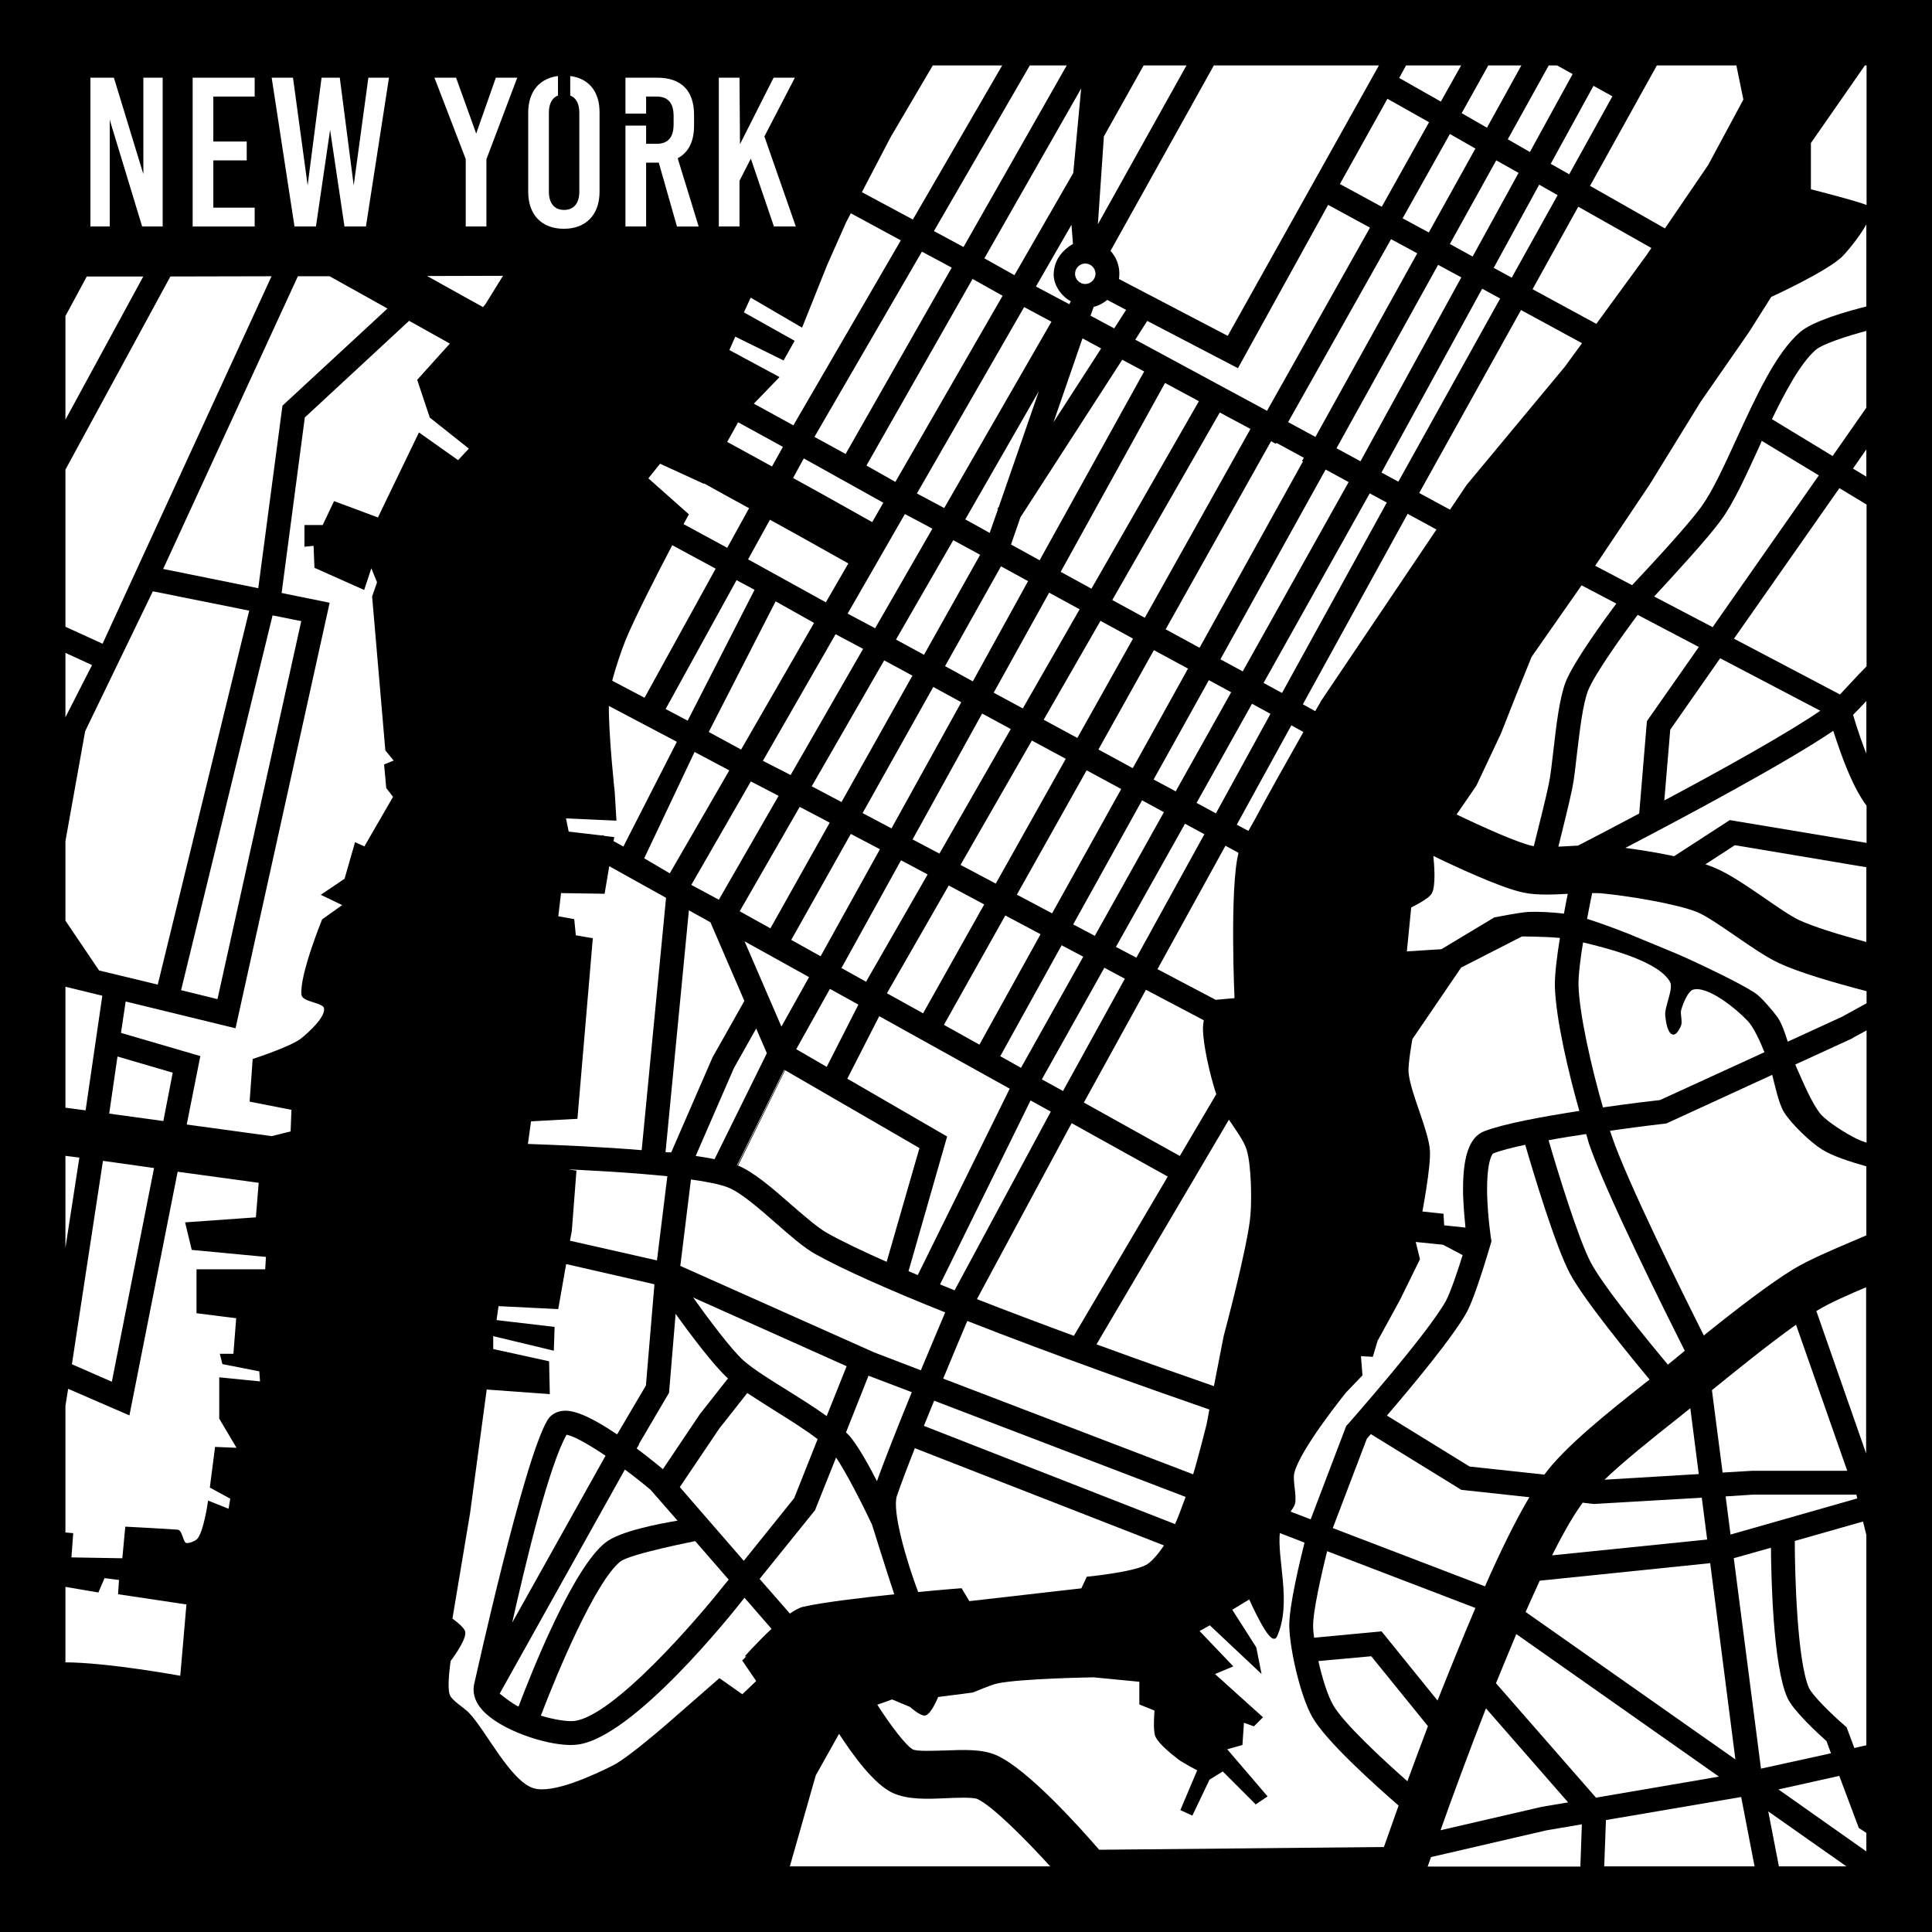 <?xml version="1.0" encoding="utf-8"?>
<!-- Generator: Adobe Illustrator 19.0.0, SVG Export Plug-In . SVG Version: 6.00 Build 0)  -->
<svg version="1.1" xmlns="http://www.w3.org/2000/svg" xmlns:xlink="http://www.w3.org/1999/xlink" x="0px" y="0px"
	 viewBox="0 0 850.4 850.4" style="enable-background:new 0 0 850.4 850.4;" xml:space="preserve">
<rect x="0" y="0" width="850.4" height="850.4" fill="#808080" stroke="none"/>
<style type="text/css">
	.st0{stroke:#000000;stroke-miterlimit:10;}
	.st1{fill:#FFFFFF;stroke:#000000;stroke-miterlimit:10;}
</style>
<g id="cadre_exterieur">
	<rect class="st0" width="850.4" height="850.4"/>
</g>
<g id="cotes">
	<g>
		<path class="st1" d="M324.2,513.3c7.1,2.8,15.6,10.2,23.7,17.3c5.8,5,11.7,10.2,16,12.6c6.8,3.8,16,8.2,26.7,12.9l14.7-51
			l-59.9-34.7C345.4,470.4,324.2,513.3,324.2,513.3z"/>
		<polygon class="st1" points="607.4,208.2 615.7,212.7 661,131.2 652.2,126.4 		"/>
		<polygon class="st1" points="369.7,426.3 381.4,432.8 409,384.7 396.4,378 		"/>
		<polygon class="st1" points="347.6,413.9 361.4,421.6 388,373.6 374.3,366.4 		"/>
		<polygon class="st1" points="458.7,317 474.4,325.5 499.4,280.9 484.2,272.6 		"/>
		<polygon class="st1" points="477.5,420.9 467.1,415.4 439.6,465.1 449.6,470.7 		"/>
		<polygon class="st1" points="530.8,367 521.4,361.9 490.5,417 500.4,422.2 		"/>
		<polygon class="st1" points="482.8,330.1 498.8,338.8 523.6,294.1 507.7,285.5 		"/>
		<polygon class="st1" points="495.8,430.6 485.9,425.3 457.9,475.3 468.1,480.9 		"/>
		<polygon class="st1" points="364.1,470.3 378.5,442 365.1,434.6 349.8,462 		"/>
		<polygon class="st1" points="587.6,197.5 599,203.7 599,203.6 599.1,203.6 643.9,121.9 632.8,115.9 		"/>
		<polygon class="st1" points="536.5,290.4 547.2,296.2 594.3,212 583.3,206 		"/>
		<polygon class="st1" points="637.5,107.6 648.4,113.6 669.1,75.9 658.4,69.9 		"/>
		<polygon class="st1" points="677.3,80.6 656.8,118.1 665.6,122.9 686.3,85.7 		"/>
		<polygon class="st1" points="513,357.3 502.5,351.6 471.7,407.1 482.1,412.6 		"/>
		<polygon class="st1" points="507.1,343.3 517.7,349 542.6,304.5 531.9,298.7 		"/>
		<polygon class="st1" points="389.7,437.4 406.5,446.7 433.9,397.9 417.4,389.1 		"/>
		<polygon class="st1" points="414.8,451.3 431.3,460.5 458.7,411 442.3,402.3 		"/>
		<polygon class="st1" points="446.9,394 463.3,402.7 494.2,347.1 478.1,338.4 		"/>
		<path class="st1" d="M445.1,479l-58.3-32.4l-14.5,28.4l44,25.5l-17,59.3c1.6,0.7,3.2,1.4,4.9,2.1L445.1,479z"/>
		<path class="st1" d="M298.9,557.6l0.7,0.2l0.4,0.2l84.5,37.7l21.1,8.1c4.4-10.6,8.5-20.2,11.1-26.4c-23.5-9.4-44.6-18.6-57.5-25.8
			c-5.2-2.9-11.2-8.2-17.6-13.8c-7.2-6.3-15.3-13.4-21-15.6c-3.5-1.4-9.5-2.6-16.9-3.6L298.9,557.6z"/>
		<polygon class="st1" points="356.8,429.9 326.7,413.2 343.9,453 		"/>
		<path class="st1" d="M305.5,509.2c3.4,0.5,6.5,1,9.3,1.6l23.3-47.2l-5.2-12l-10.3,18.3L305.5,509.2z"/>
		<path class="st1" d="M514.7,517.7l-43.2-24l-42.2,78.4c14.3,5.6,29.2,11.2,43.6,16.5L514.7,517.7z"/>
		<path class="st1" d="M463.2,489.1l-9.8-5.4l-40.3,81.9c2.4,1,4.9,2,7.3,3L463.2,489.1z"/>
		<path class="st1" d="M535.9,481.7c-2.8-8.4-5.9-21.9-5.9-29.2c0-0.9,0.2-2.2,0.4-3.7L504.2,435l-27.8,50.5l43.1,24L535.9,481.7z"
			/>
		<polygon class="st1" points="422.1,380.9 438.5,389.6 469.8,333.8 454,325.3 		"/>
		<path class="st1" d="M581.9,308.8l51.1-75.9l-13.6-7.4l-46.6,84.7l6.3,3.5C580.9,310.7,581.9,308.8,581.9,308.8z"/>
		<polygon class="st1" points="550.9,309.1 526,353.6 535.4,358.7 559.9,314 		"/>
		<polygon class="st1" points="611.1,221 602.7,216.5 555.5,300.8 564.5,305.7 		"/>
		<polygon class="st1" points="365.9,361.9 351.8,354.5 324.9,401.3 339.3,409.3 		"/>
		<polygon class="st1" points="356.6,346.3 370.6,353.7 402.3,297.2 389,290 		"/>
		<polygon class="st1" points="419.4,237.1 393.7,281.7 406.9,288.9 432.1,244 		"/>
		<polygon class="st1" points="401,369.7 413.7,376.4 445.6,320.7 432.1,313.4 		"/>
		<polygon class="st1" points="379,358.1 392.6,365.3 423.8,308.9 410.6,301.7 		"/>
		<polygon class="st1" points="335.1,335.1 348.2,341.8 380.6,285.4 367.6,278.5 		"/>
		<polygon class="st1" points="316.6,396.7 343.4,350.1 330.3,343.3 303.6,389.7 		"/>
		<polygon class="st1" points="311.3,322.4 326.4,330.6 359,274 341.2,264 		"/>
		<polygon class="st1" points="624,217.2 638.4,225 646,213.7 689.2,161.7 697.1,150.9 669.3,135.8 		"/>
		<path class="st1" d="M171.4,135.7c-8.8-4.9-17.5-9.8-26.2-14.6l-14.4,0L71.1,250.8l43,8.7l10.7-80.7L171.4,135.7z"/>
		<polygon class="st1" points="133.2,273 119.6,270.3 79.1,436.2 96.1,440.4 		"/>
		<polygon class="st1" points="28.3,206.6 28.3,276.2 45.4,284 120.3,121.1 74.7,121.2 		"/>
		<polygon class="st1" points="110.3,268.4 67,259.7 37,321.7 28.3,370.2 28.3,405.4 43.3,427.6 69.8,434 		"/>
		<path class="st1" d="M233.3,493.1l-1.5,10.9c13.9,0.5,33.3,1.3,51.1,2.8l10.8-111.9l-25.9-14.4l-2.1,12.4l-19.2-0.3l-1.3,11.1
			l7.1,1.3l0.7,7.1l7.4,1.3l-6.7,78.6L233.3,493.1z"/>
		<polygon class="st1" points="28.3,139 28.3,186.7 63.9,121.2 37.9,121.2 		"/>
		<polygon class="st1" points="76.6,471.8 51.3,464.4 47.5,490.6 72.3,494 		"/>
		<path class="st1" d="M214,134.3l8.3-13.4l-36.2,0.1c8.9,5,17.8,9.9,26.6,14.8L214,134.3z"/>
		<polygon class="st1" points="28.3,508.2 28.3,555.8 35.5,509.1 		"/>
		<path class="st1" d="M249.9,366.5l15.4,1.8l0.1-0.1l0.3,0.2l4.1,0.5l-0.3,1.6l5.1,2.8l24-47l-31.1-16.4c-0.2,13.4,2.6,39,2.6,39
			l0.7,11.8l-22.3-1L249.9,366.5z"/>
		<path class="st1" d="M117.2,559.1l0.4-6.3l-32.8-3.1l-2.7-11.2l31-2.2l1.3-16.1l-36.6-5L56.6,622.3l-27-11.7l-1.3,8.2v56.2
			l3.4,0.3L30.9,686l23.4,0.4l1.3-13.9c0,0,17.1,0.9,22.5,1.3c1.7,0.1,2,5.3,3.6,5.8c1.3,0.5,4.4-0.8,5.4-1.8
			c3-3.1,4.9-16.6,4.9-16.6l9,3.6l0.9-5.4l-9-4.9l2.2-17.1l9.9,0.4L97,624.3v-17.5l18,1.8l-0.4-5.4L98.3,600l-0.9-3.6h5.8l1.3-16.6
			l-17.5-2.2v-18.4H117.2z"/>
		<path class="st1" d="M142.4,231.5l4.9-10.3l19.3,7.2l18-37.3l17.1,12.1l5.4-5.8l-17.5-13.9l-5.4-16.2l14.6-16.2
			c-6.3-3.5-12.5-7-18.8-10.5l-46.3,42.9l-10.3,77.9l21.1,4.3l-41.2,186.3l-48.4-11.8l-2.2,14.8l34.9,10.2l-6,30.2l38,5.2l8.8-2.2
			l0.4-10.3l-18.4-3.6l1.3-18c0,0,16.6-5.4,21.1-9c3.4-2.7,11.2-9.7,10.3-13.9c-0.6-2.8-9.6-3-9.9-5.8c-0.9-8.5,9-32.8,9-32.8
			l9.4-6.7l-9.4-4.5l9.9-6.7l4.5-15.7l4,1.8l13-22.5l-3.1-4l-0.9-9.9l4.5-1.8l-4-4.9l-5.8-67.5l2.2-6.3l-3.1-7.6L160,259l-21.1-9.4
			l-0.4-9.9l-4,0.4v-8.5H142.4z"/>
		<path class="st1" d="M340.3,717l-12.6-14.5l-0.9,1.1c-4.8,6.2-48.3,60.7-72.6,63.8c-0.9,0.1-1.9,0.2-2.9,0.2
			c-11.4,0-30.9-6.7-38.5-15.1c-4-4.4-4.2-8.4-3.6-11.1c0.6-2.5,21.9-99.2,32.3-116.2c1.2-1.9,3.2-3.2,5.6-3.6
			c3.5-0.6,9.5,0.2,24.7,10.5l13-22.1l3.8-45.1l-39.8-9.1l-3.5,19.9l-26.3-1.3l-1,7.1l25.6,3l-0.3,9.4l-26.7-6.4v6.7l24.6,5.4
			l0.3,13.5l-27.7-2l-7.4,55l-7.8,46.6c0,0,5.4,3.7,5.7,5.7c0.5,3.5-6.4,12.5-6.4,12.5s-1.9,12-0.3,15.5c1.1,2.6,6.4,5.7,8.4,7.8
			c7.6,7.9,18.2,30.1,28.7,33.4c8.8,2.7,27.2-6,35.4-10.1c7.1-3.6,25.3-19.6,25.3-19.6l21.3-18.6l10.1,7.1l6.7-6.4l-6.4-9.4
			C327.1,730.6,333.4,723.4,340.3,717z"/>
		<polygon class="st1" points="45.6,437.9 28.3,433.7 28.3,488 38.1,489.3 		"/>
		<path class="st1" d="M666.6,306.5l-6.4,16.2l-10.8,22.9l-8.8,12.8l-0.2,0.3c12,5.8,28.1,13,34.3,14.2c0.3,0.1,0.5,0.1,0.8,0.1
			c2-7.8,5.5-21.9,6.7-27.7c0.8-3.8,1.4-9.4,2.1-15.3c1.2-10.5,2.6-22.5,5.3-29.6c3.4-8.7,17-27.4,22.6-34.9L696,257l-22.3,31.9
			L666.6,306.5z"/>
		<polygon class="st1" points="49.6,608.9 68.4,513.7 44.9,510.4 31.1,600.8 		"/>
		<path class="st1" d="M82.6,705.8l-30.1-4.5l0.4-6.3l-7.2-0.9l-2.7,6.3l-14.7-2.5v34.3c19,0,51.5,6,51.5,6L82.6,705.8z"/>
		<polygon class="st1" points="28.3,286.6 28.3,317.8 41.2,292.5 		"/>
		<path class="st1" d="M698.5,498.6c-5.8,0.9-11.8,1.8-17.5,2.9c3.8,13.1,13.1,43.7,18.8,54.5c5.6,10.6,25.5,34.9,34.3,45.4
			c0.1-0.1,0.2-0.2,0.3-0.3c2.5-2,5.1-4.2,7.8-6.4c-8.3-16.5-35.1-70.1-42.4-91.7C699.5,501.7,699,500.2,698.5,498.6z"/>
		<path class="st1" d="M748.3,649.3l-3.9-30.4c-2.3,1.8-4.8,3.9-7.5,6c-9.6,7.6-22.6,17.9-32,27L748.3,649.3z"/>
		<path class="st1" d="M815.1,456.6l-25.5,11.7c0.3,0.8,0.6,1.6,0.9,2.2c2.3,5.2,6.8,15.9,10.5,20.2c3.3,3.8,11.7,8.9,16.2,11.1
			c1.3,0.6,3,1.3,4.9,1.8v-50.9l-6.8,3.7L815.1,456.6z"/>
		<path class="st1" d="M704.8,392.7c-1.1-0.1-2.7-0.1-4.4-0.1c-0.7,3.5-1.6,7.8-2.4,12.2c7.7,2.4,18.3,6.4,24.2,9
			c5.2,2.2,15.8,6.4,20.9,8.8c7.4,3.4,22.2,10.4,29,14.8c2.7,1.7,7.9,7.9,9.8,10.5c1.8,2.5,3.3,6.8,4.7,11.3L811,448l11.1-6.1v-6
			c-15.7-4.1-30.2-8.4-38.8-12.4c-5.4-2.5-11.8-6.9-18.5-11.5c-6.4-4.4-13.7-9.5-18.1-11.2C737.7,397.3,716.6,393.8,704.8,392.7z"/>
		<path class="st1" d="M791.6,405.4c6.7,3.1,17.8,6.5,30.4,9.9v-34l-58.5-9.8l-14,9.1c1.6,0.5,3.1,1,4.5,1.6
			c6.5,2.6,14.4,8,22.1,13.3C781.9,399.5,787.8,403.6,791.6,405.4z"/>
		<polygon class="st1" points="323.4,147.5 320.4,154.3 342.3,166.1 331,177.8 349.4,187.9 397.2,105.6 374.3,93.2 372,97.6 
			363.6,116.5 352.8,143.5 330.2,130.3 326.8,137.7 349.1,150.2 344.7,158 		"/>
		<path class="st1" d="M657.9,404.3c0,0,11.1-2.2,14.8-2.4c3.9-0.2,10.7,0.1,16.1,0.8c0.6-3.5,1.3-6.8,1.9-9.8
			c-7.2,0.4-14.5,0.7-20-0.5c-9.8-2-30.4-11.6-40.4-16.5c0.6,5.2,1.2,13.9-0.5,17.1c-1.3,2.4-9.1,6.1-9.1,6.1l-2,20.2l15.9-1
			L657.9,404.3z"/>
		<polygon class="st1" points="673.6,67.6 692.9,32.4 685.5,28.3 681.4,28.3 663,61.5 		"/>
		<path class="st1" d="M545.7,375.1l-6.5-3.5l-30.4,55.2l26.2,13.8l8.9-0.8c0,0-2.2-48.6,1.7-64.1
			C545.5,375.4,545.6,375.3,545.7,375.1z"/>
		<path class="st1" d="M653.5,498.4c8.5-3.3,26-6.5,42.3-9c-4.9-17.1-10.5-41-10.9-55.3c-0.1-5,0.9-13.2,2.3-21.7
			c-6.9-0.7-17.4-0.7-17.4-0.7l-27,13.8l-21.6,31.7c0,0-2,11.1-1.7,14.8c0.7,8.9,8.8,25.5,9.4,34.4c0.5,6.9-3.4,27.3-3.4,27.3l9.4,1
			l0.3,5.1l10.4,1.1c-0.4-3.9-0.9-9.4-1.1-15.1C644.2,509.7,647,500.9,653.5,498.4z"/>
		<path class="st1" d="M228.5,751.9c5.8-15.4,24.1-61.5,38.4-72.6c6.2-4.8,22.9-8.1,32.3-9.6l-12.5-14.3c-3.9-3.3-7.9-6.4-11.8-9.3
			l-55.6,99.5C219.5,745.7,224.8,750.2,228.5,751.9z"/>
		<path class="st1" d="M291.9,647.4l16.6-24.7l12.6-16c-0.2-0.2-0.4-0.3-0.5-0.5c-6-5.4-16.5-19.3-23.6-29.3l-3,36l-13.4,22.8
			l0.1,0.1l-1.1,1.9C285.2,641.9,289.8,645.7,291.9,647.4z"/>
		<polygon class="st1" points="402.9,217.4 415.8,224.3 463.5,141.4 450.6,134.5 		"/>
		<polygon class="st1" points="482.6,100.9 523.1,28.3 503.1,28.3 485.4,59.9 		"/>
		<path class="st1" d="M224.2,717.5l43-76.9c-8.3-5.6-15.2-9.4-18.1-9.6C241.2,644.8,231.2,686.2,224.2,717.5z"/>
		<path class="st1" d="M250.3,546.5l39.3,8.9l4.7-38.1c-16.2-1.7-36.3-2.8-53.5-3.5l12.4,1.9l-2,26L250.3,546.5z"/>
		<polygon class="st1" points="485.4,153.2 476.2,148.2 461.9,189.6 		"/>
		<path class="st1" d="M472.8,107.6L472,97.3l-16.7,29l15.6,8.3l1.1-2.2c-4.8-2.4-7.9-7.5-7.7-12
			C464.6,114.8,467.5,110.8,472.8,107.6z"/>
		<path class="st1" d="M691.2,793.7L653.9,751c-8.2,21-15.6,41.1-20.6,55.3l45.4-10.5L691.2,793.7z"/>
		<path class="st1" d="M481,134.7l-1.6,4.5l11.2,6l5.8-9l-9.1-4.8C485.5,133,483.3,134.1,481,134.7z"/>
		<path class="st1" d="M268.9,299.9l15,7.9l31.8-57.7l-20-10.8c-7,13.3-17.2,33.3-20.9,42.5C273.1,286.1,270.4,293.8,268.9,299.9z"
			/>
		<polygon class="st1" points="446.7,121.8 472.9,76.3 476.6,36.7 432.6,113.9 		"/>
		<polygon class="st1" points="448.7,227.5 444.4,239.9 457.8,247.3 504.3,163.3 493.8,157.7 		"/>
		<path class="st1" d="M340,206l5.3-9.5l-20.6-11.3l-5.3,9.5C326.7,198.7,333.6,202.5,340,206z"/>
		<polygon class="st1" points="544.7,161.4 504.8,140.6 499,149.7 557.9,181.5 603.7,100 584.4,89.5 		"/>
		<polygon class="st1" points="380.7,205.1 394.3,212.8 442,130 427.9,122.1 		"/>
		<path class="st1" d="M309.6,212.3l-19.2-8.8l-5.7,7.1l17.9,15.9c0,0-0.9,1.7-2.4,4.4l20.1,10.9l10.1-18.3
			c-6.4-3.5-13.4-7.3-20.7-11.4L309.6,212.3z"/>
		<polygon class="st1" points="357.8,192.5 372.4,200.5 419.6,117.6 405.6,110.1 		"/>
		<path class="st1" d="M477.7,115.5c-2.8,0-5,2.3-5,5c0,2.8,2.3,5,5,5s5-2.3,5-5C482.7,117.7,480.4,115.5,477.7,115.5z"/>
		<polygon class="st1" points="608.4,91.7 629.7,53.6 610.5,42.8 589.1,81.2 		"/>
		<path class="st1" d="M771.2,647.9h42.6l-23-65.6c-12.3,8.7-28.1,21.5-37.8,29.4l4.8,37L771.2,647.9z"/>
		<path class="st1" d="M749.5,658.7l-47.9,2.8l-5.2-0.6c-0.2,0.3-0.5,0.6-0.7,1c-4.1,5.7-8.6,13.7-13.4,23.3l69.7-7.1L749.5,658.7z"
			/>
		<path class="st1" d="M822,565.8c-8.8,3.7-16.9,7.3-22,10.4c-0.3,0.2-0.7,0.4-1.1,0.7l23,65.8V565.8z"/>
		<polygon class="st1" points="818.1,659.9 817.5,657.4 771.4,657.4 759,658.2 761.3,676.1 		"/>
		<polygon class="st1" points="699.2,82 733,101.2 752.3,72.9 767.9,43.9 764.7,28.3 729,28.3 		"/>
		<polygon class="st1" points="634.4,45.4 644,28.3 618.6,28.3 615.2,34.5 		"/>
		<path class="st1" d="M796.6,62.8v20.9c0,0,21.3,5.4,25,7.1c0.2,0.1,0.4,0.2,0.5,0.3V28.3h-1.5L796.6,62.8z"/>
		<path class="st1" d="M812.2,335.2c-2-5.2-3.7-10.3-5-14.3c-20.6,14.1-66.5,38.6-93.4,52.6c6.9,0.9,15.3,2.2,23.2,3.9l24.5-15.9
			l60.6,10.1v-17.1C818.7,350,815.5,343.7,812.2,335.2z"/>
		<path class="st1" d="M816.6,546.4c1.8-0.8,3.6-1.5,5.4-2.3V513c-7.8-2.2-15.2-4.6-19.8-7.5c-4.9-3-13.5-11.3-16.5-16.2
			c-2.3-3.7-3.8-11.1-5.3-16.9l-47,21.6l-0.8,0.1c-0.3,0-11,1.3-24.6,3.2c0.3,1,0.6,1.9,0.9,2.7c6.7,20,31.8,70.5,40.9,88.6
			c14.1-11.4,29.6-23.3,39.8-29.5C796.4,555,806.2,550.8,816.6,546.4z"/>
		<polygon class="st1" points="410.4,101.9 424.3,109.4 470.4,28.3 453,28.3 		"/>
		<polygon class="st1" points="378.7,84.8 402,97.3 442,28.3 410.3,28.3 391.6,60.1 		"/>
		<path class="st1" d="M430.4,791.4c-2.1-0.9-9.5-0.6-13.9-0.4c-8.7,0.4-16.9,0.7-23.4-2.3c-7.9-3.7-17-15.9-23.8-26.5l-10.7,19.1
			L347,822h116.4C451.6,809,437,794.4,430.4,791.4z"/>
		<path class="st1" d="M696.8,802.4l-16.4,2.8l-50.9,11.8c-0.7,2-1.3,3.7-1.8,5.1h68.4L696.8,802.4z"/>
		<polygon class="st1" points="777.6,796.2 782.6,822 814.3,822 		"/>
		<path class="st1" d="M353.8,707.7c9.1-2,25.8-4,40.5-5.5c-3.6-10.7-10-31.3-10-31.3c-3-6.4-11.2-23-16.4-30.4l-9.6,24L333.7,695
			l13.9,15.9C349.9,709.3,352,708.1,353.8,707.7z"/>
		<polygon class="st1" points="766.8,790.4 706.4,800.7 705.6,822 772.9,822 		"/>
		<path class="st1" d="M488.2,110.5c2.5,2.6,4,6.1,4,10c0,0.9-0.1,1.8-0.2,2.6l48.6,25.4l67.2-120.2H534L488.2,110.5z"/>
		<polygon class="st1" points="818.6,804.3 809.9,781.1 781.6,787.4 822,815.9 822,806.5 		"/>
		<path class="st1" d="M629.1,759.7l-25.3-31.2l-24.1,2.2c1.7,7.8,4.2,15.8,6.7,20.1c4.5,7.9,21.7,23.9,33.3,34.1
			C622.5,777.3,625.7,768.7,629.1,759.7z"/>
		<path class="st1" d="M757.9,782.3l-90.7-63.8c-3.1,7.4-6.2,15-9.3,22.5l44.4,50.8L757.9,782.3z"/>
		<path class="st1" d="M650.1,707.5l-66.3-25.4c-2.4,9.7-6.5,27.3-6.3,33.9c0,1.5,0.2,3.4,0.5,5.4l29.9-2.8l25,30.9
			C638.4,735.7,644.2,721.2,650.1,707.5z"/>
		<path class="st1" d="M401.6,770.5c2.1,1,9.6,0.6,14.1,0.5c8.5-0.3,16.5-0.7,22.8,2.1c13.4,6,36,31.1,45.1,41.6l125.9-1.2
			c1.6-4.5,3.9-11,6.7-18.9c-9.9-8.6-32.1-28.4-38.1-39c-5.2-9.1-9.7-29-10.1-39.3c-0.3-8.8,4.8-29.6,6.8-37.6l-11.9-4.6
			c-1.5,12,5.4,31.5-1.3,46.1c-2.1,4.6-11.5-16.9-11.5-16.9l-8.4,5.1l10.8,16.9l2,10.1l-21.9-20.6l-5.4,3l14.8,15.5l-8.1,3.4
			l21.3,19.2l-3.4,3.4l-4.7-1.7l-0.7,10.1l-7.1,2l17.9,20.9l-4.4,3l-14.5-14.5L532,783l-7.4,15.5l-4.4-2l7.4-17.5
			c0,0-6.8-3.5-8.8-5.1c-2.7-2.1-8.4-6.6-9.8-9.8c-1.1-2.6-0.3-11.5-0.3-11.5l-6.7-2.7v-10.1l-20.6-2c0,0-32.1,0.5-42.5,2.7
			c-2.8,0.6-10.8,4-10.8,4l-15.5,2c0,0-3,7.5-5.4,8.1c-1.8,0.4-6.4-3.7-6.4-3.7l-8.1-3.4l-7.3,2.6C392,760.5,398.7,769,401.6,770.5z
			"/>
		<path class="st1" d="M812.4,760.6l3.5,9.4l6.1-1.4v-93l-1.6-6.5l-30.9,8.8c0,15.6,1.1,53.5,6.3,65.3c1.5,3.3,10,11.7,15.7,16.6
			L812.4,760.6z"/>
		<path class="st1" d="M806.6,772.1l-2.2-6c-3.8-3.4-14.6-13.3-17.2-19c-6.3-14-7.1-53.2-7.2-66.5l-17.4,4.9l12.1,93.6L806.6,772.1z
			"/>
		<path class="st1" d="M777.3,463.4c-2-5-5-11.7-7.8-14.5c-4.8-5.1-17.5-15.6-24.3-13.8c-2.7,0.7-5,6.8-5.7,9.4
			c-0.5,1.6,0.6,5.2,0,6.7c-0.4,1.1-1.9,3.9-3,3.7c-2.1-0.3-2.8-5.7-3-7.8c-0.5-3.8,3.9-11.9,2-15.2c-5.2-9.1-26.1-14.6-39.1-17.7
			c-1.3,7.8-2.2,15.3-2.1,19.6c0.4,12.9,5.8,36.6,10.9,54.2c12.4-1.8,22.7-3,25.6-3.3L777.3,463.4z"/>
		<path class="st1" d="M753.2,687.5l-75.8,7.8c-2.1,4.6-4.3,9.4-6.5,14.4l93.6,65.8L753.2,687.5z"/>
		<polygon class="st1" points="701.2,37.1 681.9,72.3 690.9,77.4 710.4,42.2 		"/>
		<polygon class="st1" points="654.7,56.9 670.5,28.3 654.8,28.3 642.7,50 		"/>
		<polygon class="st1" points="616.7,96.3 629.1,103 650.1,65.2 638,58.3 		"/>
		<polygon class="st1" points="566.3,186 579.2,193 624.5,111.3 612.1,104.6 		"/>
		<polygon class="st1" points="436.7,305.1 450.4,312.5 475.9,268 461.6,260.2 		"/>
		<polygon class="st1" points="466.2,251.9 480.6,259.8 528.4,176.4 512.6,167.9 		"/>
		<polygon class="st1" points="561.4,194.7 559.3,193.5 512.4,277.2 528.2,285.8 574.2,202.9 573.8,202.7 574.6,201.3 561.7,194.3 
					"/>
		<polygon class="st1" points="488.9,264.3 504.1,272.6 551.1,188.6 536.7,180.9 		"/>
		<path class="st1" d="M725.4,317.6l23.1-33L720.7,270c-6.3,8.4-19.4,26.6-22.2,33.9c-2.3,6-3.6,17.3-4.8,27.2
			c-0.7,6.1-1.3,11.9-2.2,16.1c-1.1,5.5-4.2,17.9-6.2,26c2-0.1,3.9-0.2,5.8-0.3c1.2-0.1,2.4-0.1,3.6-0.2c5.9-3,15.8-8.2,27.3-14.3
			L725.4,317.6z"/>
		<path class="st1" d="M779.3,184.7l27.5,16.7l15.2-21.8V145c-9.5,2.5-20.1,6-23.2,8.7C792.1,159.6,785.5,171.9,779.3,184.7z"/>
		<polygon class="st1" points="822,196.2 814.9,206.4 822,210.7 		"/>
		<path class="st1" d="M724.5,609.1c0.8-0.6,1.5-1.2,2.3-1.8c-9-10.8-29.2-35.5-35.3-46.9c-6.3-11.8-16.1-44.3-19.8-57.1
			c-6.1,1.3-11.3,2.6-14.8,4c0,0-3.2,2.3-2.8,19c0.3,9.7,1.7,18.9,1.7,19l0.2,1l-0.3,1c-0.7,2.3-6.7,23-10.5,30
			c-6,10.9-24.3,32.9-35.5,45.9l37,22.8l33.3,3.6C689.1,637.1,708.7,621.6,724.5,609.1z"/>
		<path class="st1" d="M773.5,197.3c-5.6,12.2-10.8,23.7-16.2,31.1c-5.7,8-21.6,25.2-30,34.3l26.7,14l47.3-67.6l-26.1-15.8
			C774.7,194.7,774.1,196,773.5,197.3z"/>
		<path class="st1" d="M822,307.3c-2.4,2.6-4.7,5-6.9,7.2c2,6.9,4.4,13.8,6.9,19.8V307.3z"/>
		<path class="st1" d="M779.3,130.3l-9.8,15.5l-21.3,30.7L725.7,213l-24,35.8l-0.3,0.4l17.1,9c7.7-8.2,25.3-27.1,31-35.2
			c4.8-6.7,9.9-17.8,15.3-29.6c8.5-18.5,17.3-37.7,27.8-46.8c5.5-4.8,20.5-9.1,29.4-11.3V96.6c-2.3,5.3-8.3,12.6-11,15.5
			C804.8,118.7,779.3,130.3,779.3,130.3z"/>
		<polygon class="st1" points="673.9,127.5 702.8,143.2 725,112.8 727.6,109 694.5,90.3 		"/>
		<path class="st1" d="M815.7,300.2c2.1-2.3,4.2-4.5,6.4-6.7v-71.7l-12.6-7.6l-47,67.1l47.5,25C811.8,304.4,813.7,302.3,815.7,300.2
			z"/>
		<path class="st1" d="M757,289.1L734.7,321l-2.7,32.2c25.4-13.5,55.3-30.1,70.2-40.4L757,289.1z"/>
		<polygon class="st1" points="415.3,293.4 428.4,300.6 453.2,255.6 440.4,248.6 		"/>
		<polygon class="st1" points="424.2,228.8 435.9,235.3 440,223.6 439.9,223.6 440.1,223.3 459.5,167.3 		"/>
		<path class="st1" d="M373.3,601.1l-69.7-31.2c7.4,10.4,17.9,24.5,23.3,29.3c4.3,3.8,11.6,8.4,19.4,13.2
			c6.2,3.9,12.5,7.8,17.8,11.7L373.3,601.1z"/>
		<path class="st1" d="M522.5,658.6l-111.6-42.7c-1.6,4-3.3,8.1-4.9,12l111.5,43.6C519.3,667.4,521,662.7,522.5,658.6z"/>
		<path class="st1" d="M386.1,653.2c3.4-9.7,9.7-25.5,15.9-40.7l-20-7.6l-10.2,25.7c0.5,0.5,0.9,1,1.4,1.4
			C376.9,636,382,645.2,386.1,653.2z"/>
		<path class="st1" d="M531.6,627l1.3-6.9c-23.9-8.3-68-23.8-107.4-39.3c-2.6,6.1-6.6,15.7-11,26.3l111,42.5
			C527.8,642.2,531.6,627,531.6,627z"/>
		<path class="st1" d="M674,658.6l-30.6-3.3l-40.1-24.7c-0.9,1-1.6,1.9-2.1,2.4l-15.2,39.9l67.9,26
			C660.8,683.2,667.7,669.1,674,658.6z"/>
		<path class="st1" d="M567.3,665.6l9.9,3.8l15.8-41.5l0.6-0.6c0.3-0.4,35.1-39.7,43.3-54.5c2-3.7,5.2-13.2,7.5-20.6l-9.1-4.8
			l-12.8-1.3l2,8.1l-8.8,17.9l-9.8,17.9l-2,6.7l-5.4-0.3l0.7,8.8l-7.1,7.4c0,0-20.6,25.4-22.9,35.8c-0.8,3.3,1.2,10.2,0.3,13.5
			C569.2,662.9,568.3,664.2,567.3,665.6z"/>
		<path class="st1" d="M539.1,588.2c0,0,10.7-39.7,11.8-53.3c0.6-7.2,0.4-22.1-1.7-29c-1.1-3.8-5.1-9.2-8.3-14l-59,100.1
			c20.7,7.6,39.6,14.2,52.8,18.8L539.1,588.2z"/>
		<path class="st1" d="M574.4,322l-6.2-3.4l-24.5,44.6l6,3.2c1.5-2.7,3-5.2,3.9-7C557.8,351.5,567.5,334.2,574.4,322z"/>
		<path class="st1" d="M423,699.6l3.4,5.7l49.9-5.7l2.4-5.1c0,0,20.5-2,26.3-5.4c2.6-1.5,6.2-6.1,8.1-9.1l-110.7-43.2
			c-3.4,8.6-6.3,16.3-8.1,21.5c-2.2,6.7,3.9,28.1,9.5,43C414.8,700.2,423,699.6,423,699.6z"/>
		<path class="st1" d="M348.4,210.6c18.8,10.3,30.6,17.1,35.7,19.9l5.4-9.4l-35.9-20L348.4,210.6z"/>
		<path class="st1" d="M328.6,246.4l35.1,19.4l10.4-18c-5.7-3.1-17.3-9.8-35.4-19.7L328.6,246.4z"/>
		<polygon class="st1" points="292.3,312.3 302.9,317.9 332.8,259.4 324,254.7 		"/>
		<polygon class="st1" points="372.4,270.3 385.4,277.2 411.1,232.5 398.1,225.6 		"/>
		<path class="st1" d="M350,659.7l10.5-26.4c-5.3-4.1-12.3-8.5-19.2-12.8c-4.4-2.8-8.7-5.5-12.5-8l-12.6,16l-17.6,26.1l28.8,33.2
			L350,659.7z"/>
		<polygon class="st1" points="295,385.1 321.7,338.9 305.5,330.3 282.9,378 		"/>
		<path class="st1" d="M253,758c17.4-2.3,53.8-44.3,66.4-60.3l2-2.4l-15.2-17.5c0,0-29.1,5.7-33.4,9.1c-11,8.6-28,49.1-35.4,68.6
			C243.6,757.4,249.7,758.4,253,758z"/>
		<path class="st1" d="M295.8,507.7l18.3-42.1l14.1-25l-15.1-35l-10.3-5.7l-10.4,107.7C293.8,507.8,295.8,507.7,295.8,507.7z"/>
	</g>
</g>
<g id="new_york">
	<g>
		<path class="st1" d="M62.2,100.2L48.8,56.1v44.1h-9.5V33.7h11.2l12.1,39.6V33.7h9.5v66.5H62.2z"/>
		<path class="st1" d="M94.4,43v18.8h14.7v9.3H94.4v19.8h18.2v9.3H84.3V33.7h28.3V43H94.4z"/>
		<path class="st1" d="M151.2,100.2l-5.9-39.6l-5.8,39.6h-10.3L119,33.7h10.4l6,44.1l5.7-44.1h8.9l5.7,44.1l6-44.1h10.1l-10.3,66.5
			H151.2z"/>
		<path class="st1" d="M214.6,100.2h-10.1V70.1l-14-36.4h10.6l8.5,23.6l8.3-23.6h10.5l-13.8,36.5V100.2z"/>
		<path class="st1" d="M351,100.2h-10.7l-9.9-29.1l-4.4,8.6v20.5h-10.1V33.7H326l0.2,27.7l14-27.7h10.5L337,60.1L351,100.2z"/>
	</g>
	<path class="st1" d="M250.5,32.9v9.5c2.6,0.8,4,3.3,4,7.3v34.6c0,4.9-2.2,7.6-6.2,7.6s-6.2-2.7-6.2-7.6V49.7c0-4,1.4-6.5,4-7.3
		v-9.5c-8.8,0.9-14.1,7-14.1,16.7v34.8c0,10.5,6.2,16.8,16.2,16.8s16.2-6.4,16.2-16.8V49.6C264.5,39.9,259.3,33.8,250.5,32.9z"/>
	<path class="st1" d="M298.9,69.9c4.7-2.7,7.1-7.6,7.1-14.6v-4.8c0-10.9-5.9-16.8-16.7-16.8h-14.5v16.8h10.1V43h4.1
		c4.8,0,7,2.6,7,8.2v3.4c0,5.6-2.2,8.2-7,8.2h-4.1v-8h-10.1v45.4h10.1V72.1h4.7l8,28.1h10.6L298.9,69.9z"/>
</g>
</svg>

